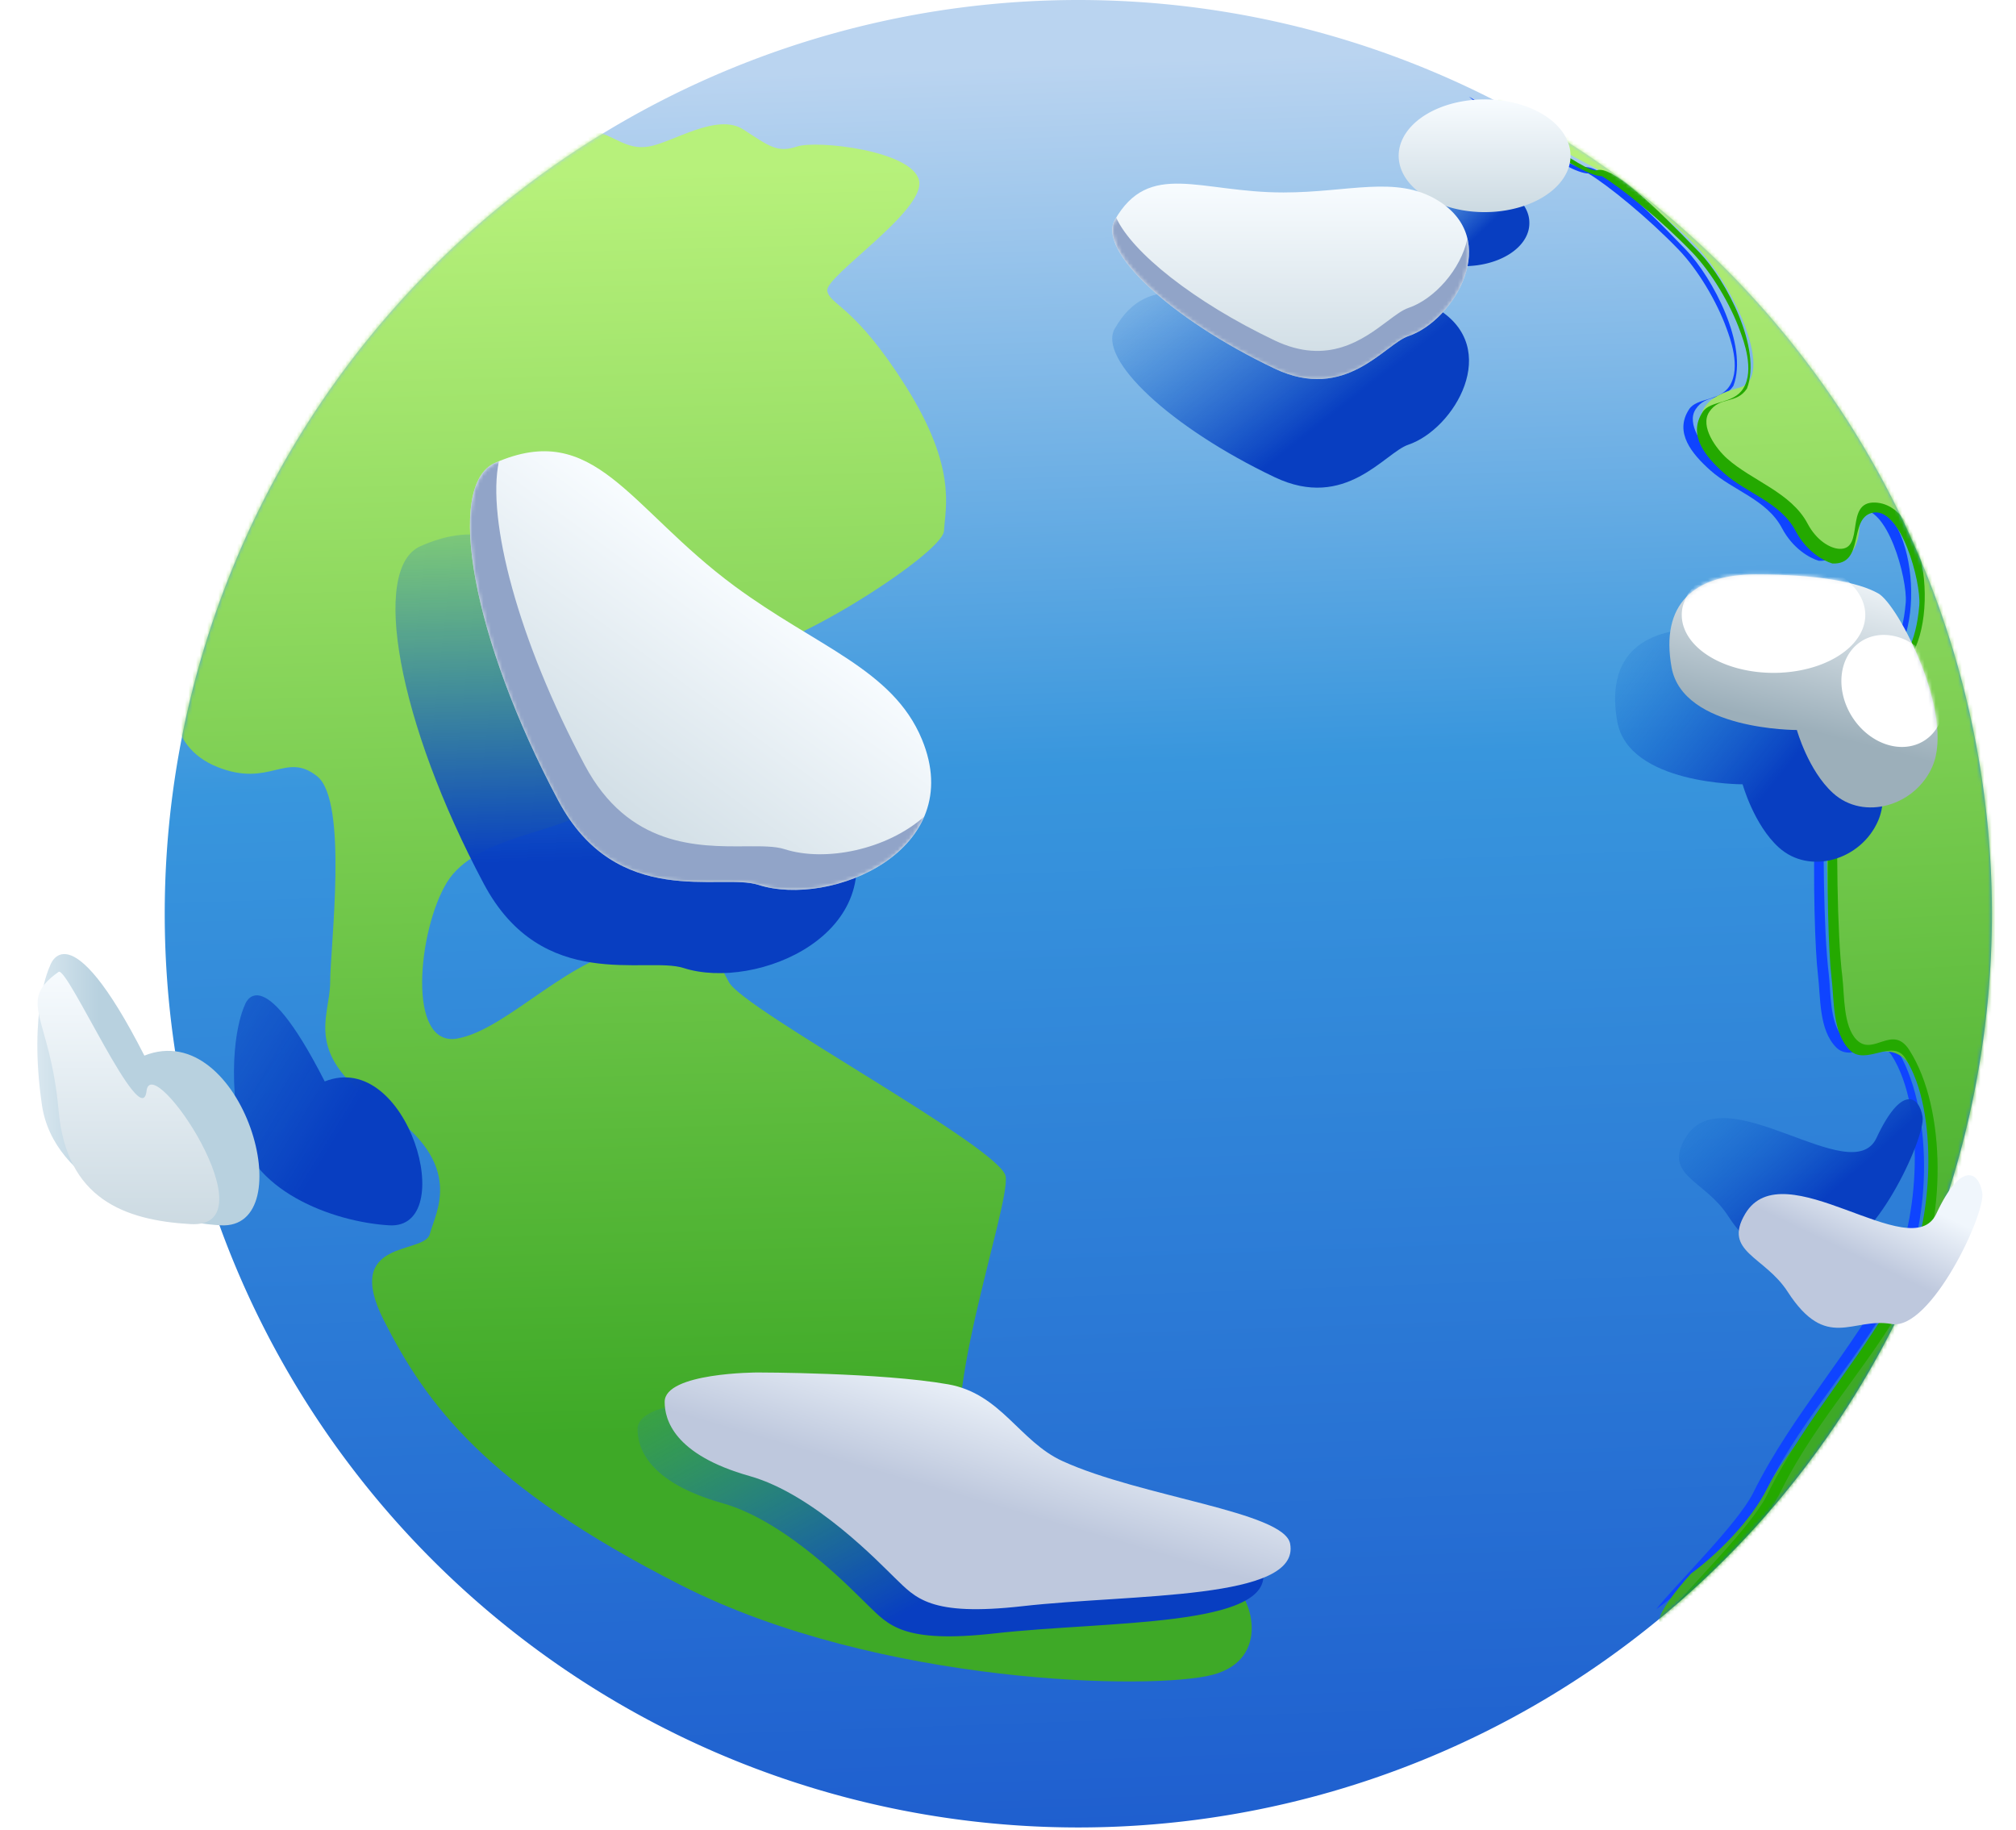 <svg width="540" height="490" viewBox="0 0 540 490" fill="none" xmlns="http://www.w3.org/2000/svg" style="">
<path fill="url(#paint0_linear_3383_11903)" d="M44.123,244.711A244.711,244.711 0,1,1 533.545,244.711A244.711,244.711 0,1,1 44.123,244.711" class="xUinCIhs_0"></path>
<mask id="mask0_3383_11903" style="mask-type:alpha" maskUnits="userSpaceOnUse" x="44" y="0" width="490" height="490">
<path fill="url(#paint1_linear_3383_11903)" d="M44.125,244.711A244.711,244.711 0,1,1 533.547,244.711A244.711,244.711 0,1,1 44.125,244.711" class="xUinCIhs_1"></path>
</mask>
<g mask="url(#mask0_3383_11903)">
<g filter="url(#filter0_f_3383_11903)">
<path fill-rule="evenodd" clip-rule="evenodd" d="M424.065 44.878C428.003 43.512 438.964 53.752 451.6 66.905C458.743 74.341 468.39 92.586 464.302 103.337C461.449 107.644 457.029 105.294 454.189 109.608C451.626 113.503 456.114 119.52 458.952 122.06C465.627 128.032 476.12 131.139 480.546 139.515C482.957 144.078 486.636 146.156 489.072 146.258C495.998 146.548 490.317 133.522 498.641 133.864C513.831 134.488 516.527 172.764 503.991 179.15C492.902 184.798 488.733 171.923 488.733 208.65C488.195 224.098 488.425 249.284 489.855 260.941C490.433 265.66 490.029 274.067 493.667 277.749C498.17 282.306 503.258 273.41 507.796 280.501C518.075 296.566 517.256 327.174 509.141 343.113C498.915 363.199 483.421 378.398 473.484 398.439C467.391 410.727 454.496 423.144 443.642 430.966C448.815 424.352 465.459 408.159 469.615 399.778C480.212 378.405 496.483 361.471 506.7 341.402C513.939 327.184 515.912 297.048 506.7 282.651C503.288 277.319 496.108 284.827 491.833 280.501C487.128 275.74 487.705 267.183 486.939 260.941C485.424 248.582 484.424 186.557 492.778 181.578C496.311 180.496 500.532 180.495 503.649 178.257C506.027 176.55 509.618 171.865 510.463 161.365C510.964 155.149 505.52 134.685 497.796 136.627C491.417 138.23 495.946 150.556 487.181 150.188C484.647 149.435 480.189 146.889 477.289 141.398C473.272 133.797 464.183 131.388 458.108 125.953C453.25 121.607 448.342 115.832 452.438 109.608C454.53 106.428 460.624 107.568 463.295 103.337C466.445 98.347 463.285 90.233 462.5 88.047C459.834 80.625 454.705 72.141 449.674 66.905C441.448 58.342 430.694 49.603 425.448 46.458C419.762 46.458 401.929 32.974 393.484 25.898C400.565 29.781 421.132 45.896 424.065 44.878Z" fill="#0F44FF" class="xUinCIhs_2"></path>
</g>
<path d="M401.221 28.463C403.92 32.435 420.338 41.468 428.209 45.488C433.439 48.647 446.003 57.176 454.417 66.023C464.936 77.081 475.484 101.294 465.922 103.807C456.36 106.321 453.9 110.321 456.291 118.364C458.681 126.407 476.522 132.959 480.972 141.465C486.231 151.518 498.128 154.646 498.128 139.566C498.128 128.915 515.895 142.033 514.18 163.54C512.466 185.046 504.14 182.641 496.012 185.154C487.885 187.667 488.363 236.928 491.231 260.554C494.1 284.179 496.49 280.66 506.052 281.666C515.614 282.671 517.049 302.504 517.049 323.889C517.049 348.405 481.191 382.701 473.542 398.284C468.981 407.575 459.199 416.882 452.983 421.406C444.218 430.957 437.38 442.732 457.764 427.941C491.709 403.31 531.392 322.381 537.129 254.522C542.866 186.662 515.753 137.822 494.1 102.214C475.454 71.552 443.031 46.493 428.209 37.873C413.388 29.254 397.848 23.497 401.221 28.463Z" fill="url(#paint2_linear_3383_11903)" class="xUinCIhs_3"></path>
<g filter="url(#filter1_f_3383_11903)">
<path fill-rule="evenodd" clip-rule="evenodd" d="M427.7 45.605C431.638 44.239 442.599 54.479 455.235 67.632C462.378 75.068 472.025 93.313 467.937 104.064C465.084 108.371 460.663 106.021 457.824 110.335C455.261 114.23 459.748 120.247 462.587 122.787C469.262 128.759 479.755 131.866 484.181 140.242C486.592 144.805 490.271 146.883 492.707 146.985C499.633 147.275 493.952 134.249 502.276 134.591C517.466 135.215 520.162 173.491 507.626 179.877C496.537 185.525 492.368 172.65 492.368 209.377C491.83 224.825 492.06 250.011 493.489 261.668C494.068 266.387 493.664 274.794 497.302 278.476C501.805 283.033 506.893 274.137 511.43 281.228C521.71 297.294 520.891 327.901 512.776 343.84C502.55 363.926 487.055 379.125 477.118 399.167C471.026 411.454 458.13 423.871 447.277 431.693C452.449 425.079 469.094 408.886 473.249 400.505C483.847 379.132 500.118 362.198 510.335 342.129C517.574 327.911 519.547 297.775 510.335 283.379C506.923 278.046 499.742 285.554 495.468 281.228C490.763 276.467 491.34 267.91 490.574 261.668C489.058 249.309 488.059 187.284 496.413 182.305C499.946 181.223 504.167 181.222 507.283 178.984C509.662 177.277 513.252 172.592 514.098 162.092C514.598 155.876 509.155 135.412 501.431 137.354C495.052 138.957 499.58 151.283 490.815 150.916C488.282 150.162 483.824 147.616 480.923 142.125C476.907 134.524 467.817 132.115 461.743 126.68C456.885 122.334 451.977 116.559 456.073 110.335C458.165 107.156 464.259 108.295 466.93 104.064C470.08 99.074 466.92 90.96 466.135 88.774C463.468 81.352 458.34 72.868 453.309 67.632C445.083 59.069 434.328 50.33 429.083 47.184C423.397 47.184 405.563 33.702 397.119 26.625C404.2 30.508 424.767 46.623 427.7 45.605Z" fill="#24A900" class="xUinCIhs_4"></path>
</g>
<g filter="url(#filter2_f_3383_11903)">
<path d="M327.057 447.803C311.124 451.998 236.77 450.599 183.66 424.031C130.551 397.462 114.618 375.438 103.288 353.414C91.957 331.39 114.264 335.935 115.68 330.341C117.096 324.748 125.594 311.813 103.288 297.131C80.981 282.448 88.771 272.66 88.771 263.221C88.771 253.782 93.728 214.978 85.23 208.336C76.733 201.694 72.484 211.482 58.321 205.889" stroke="#0A4EC5" stroke-width="3.635" class="xUinCIhs_5"></path>
</g>
<g filter="url(#filter3_f_3383_11903)">
<path d="M156.92 38.347C163.946 39.793 166.757 44.129 173.081 43.045C179.404 41.961 191.349 33.65 198.375 38.347C205.402 43.045 207.509 44.851 212.779 43.045C218.049 41.238 243.695 44.128 245.451 52.439C247.208 60.749 220.157 78.815 220.859 82.789C221.562 86.764 228.237 86.764 241.938 109.165C255.64 131.567 252.478 138.044 252.126 144.548C251.775 151.051 206.456 180.318 198.375 177.066C190.295 173.814 179.053 173.092 177.296 177.066C175.54 181.041 163.595 214.643 156.92 221.147C150.245 227.65 126.707 228.373 118.978 241.38C111.249 254.388 108.088 291.268 121.789 288.739C135.49 286.21 152.353 265.254 170.621 263.447C188.89 261.641 190.646 265.615 194.511 273.203C198.375 280.79 267.233 318.728 268.638 326.677C270.043 334.626 248.964 394.605 258.801 407.612" stroke="#0A4EC5" stroke-width="3.635" class="xUinCIhs_6"></path>
</g>
<path d="M76.421 96.406C71.644 101.184 70.778 107.824 70.943 110.547C69.49 114.031 65.952 121.771 63.423 124.863C60.261 128.727 59.558 134.7 58.153 144.888C56.748 155.076 50.849 166.767 48.038 175.901C45.228 185.035 44.174 199.79 58.226 205.411C72.279 211.032 76.495 201.196 84.926 207.871C93.358 214.546 88.439 253.542 88.439 263.027C88.439 272.512 80.71 282.349 102.843 297.104C124.976 311.86 116.544 324.858 115.139 330.479C113.734 336.1 91.601 331.533 102.843 353.666C114.085 375.799 129.894 397.932 182.592 424.632C235.289 451.331 309.065 452.737 324.874 448.521C340.683 444.305 335.062 427.091 330.143 424.632C325.225 422.172 317.847 427.091 311.172 427.091C304.498 427.091 269.366 406.363 259.529 393.716C249.692 381.069 270.771 322.75 269.366 315.021C267.961 307.293 199.103 270.405 195.239 263.027C191.374 255.649 189.618 251.785 171.349 253.542C153.081 255.298 136.218 275.674 122.517 278.133C108.816 280.593 111.977 248.974 119.706 236.327C127.435 223.68 150.973 222.977 157.648 216.654C164.323 210.33 176.268 177.658 178.024 173.793C179.781 169.929 191.023 170.631 199.103 173.793C207.184 176.955 252.503 148.499 252.854 142.175C253.206 135.851 256.367 125.312 242.666 103.53C228.965 81.749 222.29 81.749 221.587 77.884C220.885 74.02 247.936 56.454 246.179 48.374C244.423 40.294 218.777 37.483 213.507 39.24C208.237 40.996 206.13 39.24 199.103 34.673C192.077 30.106 180.132 38.186 173.809 39.24C167.485 40.294 164.674 36.078 157.648 34.673C150.622 33.267 134.037 41.953 125.605 45.466C117.174 48.979 107.337 64.437 100.311 68.653C93.284 72.868 82.394 90.434 76.421 96.406Z" fill="url(#paint3_linear_3383_11903)" class="xUinCIhs_7"></path>
<g filter="url(#filter4_f_3383_11903)">
<path d="M156.92 34.698C163.946 36.129 166.757 40.423 173.081 39.349C179.404 38.276 191.349 30.047 198.375 34.698C205.402 39.349 207.509 41.138 212.779 39.349C218.049 37.56 243.695 40.422 245.451 48.651C247.208 56.88 220.157 74.769 220.859 78.704C221.562 82.64 228.237 82.64 241.938 104.822C255.64 127.003 252.478 133.417 252.126 139.857C251.775 146.297 206.456 175.277 198.375 172.057C190.295 168.837 179.053 168.121 177.296 172.057C175.54 175.992 163.595 209.265 156.92 215.705C150.245 222.145 126.707 222.86 118.978 235.74C111.249 248.62 108.088 285.139 121.789 282.634C135.49 280.13 152.353 259.379 170.621 257.59C188.89 255.802 190.646 259.737 194.511 267.25C198.375 274.763 267.233 312.33 268.638 320.201C270.043 328.072 248.964 387.462 258.801 400.342" stroke="url(#paint4_linear_3383_11903)" stroke-opacity="0.4" stroke-width="3.635" class="xUinCIhs_8"></path>
</g>
</g>
<g style="mix-blend-mode:hard-light" filter="url(#filter5_f_3383_11903)">
<path fill="url(#paint5_linear_3383_11903)" d="M374.644,59.719A17.503,11.475 0,1,1 409.649,59.719A17.503,11.475 0,1,1 374.644,59.719" class="xUinCIhs_9"></path>
</g>
<g filter="url(#filter6_f_3383_11903)">
<path fill="url(#paint6_linear_3383_11903)" d="M374.644,41.719A23.019,15.092 0,1,1 420.682,41.719A23.019,15.092 0,1,1 374.644,41.719" class="xUinCIhs_10"></path>
</g>
<g filter="url(#filter7_f_3383_11903)">
<path d="M341.429 127.801C313.326 114.418 293.948 96.108 298.606 87.989C307.837 71.895 321.371 80.628 343.77 80.628C361.167 80.628 373.851 75.994 384.921 82.636C402.474 93.168 389.553 114.938 377.226 119.102C370.893 121.241 360.463 136.865 341.429 127.801Z" fill="url(#paint7_linear_3383_11903)" class="xUinCIhs_11"></path>
</g>
<g filter="url(#filter8_f_3383_11903)">
<path d="M341.429 98.719C313.326 85.336 293.948 67.026 298.606 58.907C307.837 42.813 321.371 51.546 343.77 51.546C361.167 51.546 373.851 46.912 384.921 53.554C402.474 64.086 389.553 85.856 377.226 90.02C370.893 92.159 360.463 107.783 341.429 98.719Z" fill="url(#paint8_linear_3383_11903)" class="xUinCIhs_12"></path>
</g>
<mask id="mask1_3383_11903" style="mask-type:alpha" maskUnits="userSpaceOnUse" x="297" y="49" width="97" height="53">
<path d="M341.431 98.718C313.328 85.336 293.95 67.025 298.607 58.906C307.839 42.812 321.373 51.546 343.772 51.546C361.169 51.546 373.853 46.911 384.923 53.553C402.476 64.086 389.555 85.856 377.228 90.02C370.895 92.159 360.465 107.783 341.431 98.718Z" fill="#CCDAE2" class="xUinCIhs_13"></path>
</mask>
<g mask="url(#mask1_3383_11903)">
<g filter="url(#filter9_f_3383_11903)">
<path fill-rule="evenodd" clip-rule="evenodd" d="M298.972 58.289C303.195 67.54 319.706 80.831 341.433 91.177C355.697 97.971 365.129 90.898 371.626 86.027C373.799 84.398 375.643 83.015 377.23 82.479C384.164 80.136 391.286 72.224 393.066 63.874C395.603 74.479 386.257 86.97 377.23 90.019C375.643 90.555 373.799 91.938 371.626 93.567C365.129 98.438 355.697 105.511 341.433 98.718C313.33 85.335 293.952 67.025 298.609 58.906C298.73 58.696 298.851 58.49 298.972 58.289Z" fill="#91A4C8" class="xUinCIhs_14"></path>
</g>
</g>
<g style="mix-blend-mode:hard-light" filter="url(#filter10_f_3383_11903)">
<path d="M129.623 236.761C106.558 193.509 99.155 152.181 112.652 146.258C139.407 134.516 148.373 158.244 176.741 179.21C198.774 195.493 219.176 201.495 226.978 220.268C239.351 250.037 202.611 265.514 183.101 259.249C173.079 256.031 145.246 266.056 129.623 236.761Z" fill="url(#paint9_linear_3383_11903)" class="xUinCIhs_15"></path>
</g>
<g filter="url(#filter11_f_3383_11903)">
<path d="M149.574 214.471C126.509 171.219 119.106 129.891 132.603 123.968C159.358 112.226 168.325 135.954 196.692 156.92C218.725 173.203 239.127 179.205 246.93 197.978C259.303 227.747 222.562 243.224 203.052 236.959C193.03 233.741 165.197 243.766 149.574 214.471Z" fill="url(#paint10_linear_3383_11903)" class="xUinCIhs_16"></path>
</g>
<mask id="mask2_3383_11903" style="mask-type:alpha" maskUnits="userSpaceOnUse" x="125" y="120" width="125" height="119">
<path d="M149.575 214.47C126.51 171.218 119.107 129.891 132.604 123.967C159.359 112.226 168.326 135.954 196.693 156.919C218.726 173.202 239.128 179.204 246.931 197.978C259.304 227.746 222.563 243.224 203.053 236.959C193.031 233.74 165.198 243.766 149.575 214.47Z" fill="#CCDAE2" class="xUinCIhs_17"></path>
</mask>
<g mask="url(#mask2_3383_11903)">
<g filter="url(#filter12_f_3383_11903)">
<path fill-rule="evenodd" clip-rule="evenodd" d="M133.64 123.526C130.328 139.193 138.799 171.482 156.632 204.922C168.339 226.876 186.904 226.748 199.692 226.659C203.968 226.629 207.598 226.604 210.109 227.411C221.083 230.934 237.509 227.579 247.579 218.672C240.864 234.475 217.339 241.546 203.052 236.959C200.54 236.152 196.91 236.177 192.634 236.207C179.847 236.296 161.282 236.425 149.574 214.47C126.509 171.218 119.106 129.891 132.603 123.967C132.952 123.814 133.298 123.667 133.64 123.526Z" fill="#91A4C8" class="xUinCIhs_18"></path>
</g>
</g>
<g style="mix-blend-mode:hard-light" filter="url(#filter13_f_3383_11903)">
<path d="M433.197 193.25C436.216 210.158 466.768 210.048 466.768 210.048C466.768 210.048 469.793 220.898 476.435 226.936C484.738 234.484 498.57 230.327 503.099 219.741C509.037 205.862 493.987 176.511 488.568 173.468C483.148 170.425 472.34 168.381 455.734 168.381C439.128 168.381 430.178 176.343 433.197 193.25Z" fill="url(#paint11_linear_3383_11903)" class="xUinCIhs_19"></path>
</g>
<g filter="url(#filter14_f_3383_11903)">
<path d="M447.738 178.709C450.757 195.617 481.309 195.507 481.309 195.507C481.309 195.507 484.334 206.357 490.976 212.395C499.279 219.943 513.111 215.786 517.64 205.2C523.578 191.321 508.528 161.97 503.109 158.927C497.689 155.884 486.881 153.84 470.275 153.84C453.669 153.84 444.719 161.802 447.738 178.709Z" fill="url(#paint12_linear_3383_11903)" class="xUinCIhs_20"></path>
</g>
<mask id="mask3_3383_11903" style="mask-type:alpha" maskUnits="userSpaceOnUse" x="447" y="153" width="73" height="64">
<path d="M447.738 178.708C450.757 195.616 481.309 195.506 481.309 195.506C481.309 195.506 484.334 206.356 490.976 212.394C499.279 219.942 513.111 215.785 517.64 205.199C523.578 191.32 508.528 161.969 503.109 158.926C497.689 155.883 486.881 153.839 470.275 153.839C453.669 153.839 444.719 161.801 447.738 178.708Z" fill="url(#paint13_linear_3383_11903)" class="xUinCIhs_21"></path>
</mask>
<g mask="url(#mask3_3383_11903)">
<g filter="url(#filter15_f_3383_11903)">
<path fill="white" d="M450.473,164.698A24.578,15.507 0,1,1 499.629,164.698A24.578,15.507 0,1,1 450.473,164.698" class="xUinCIhs_22"></path>
</g>
<g filter="url(#filter16_f_3383_11903)">
<path transform="rotate(57.82 507.014 185.042)" fill="white" d="M491.264,185.042A15.75,12.925 0,1,1 522.764,185.042A15.75,12.925 0,1,1 491.264,185.042" class="xUinCIhs_23"></path>
</g>
</g>
<g style="mix-blend-mode:hard-light" filter="url(#filter17_f_3383_11903)">
<path d="M246.711 378.017C228.753 374.842 195.673 374.842 195.673 374.842C195.673 374.842 170.765 374.842 170.765 382.708C170.765 387.372 173.124 396.827 193.549 402.588C210.972 407.502 228.572 426.149 232.416 429.839C238 435.2 241.683 440.243 266.591 437.434C296.3 434.083 341.198 435.87 338.294 420.681C336.658 412.124 298.31 408.172 277.313 398.567C265.749 393.277 260.887 380.523 246.711 378.017Z" fill="url(#paint14_linear_3383_11903)" class="xUinCIhs_24"></path>
</g>
<g filter="url(#filter18_f_3383_11903)">
<path d="M253.982 370.746C236.024 367.571 202.944 367.571 202.944 367.571C202.944 367.571 178.035 367.571 178.035 375.437C178.035 380.101 180.395 389.557 200.819 395.317C218.242 400.232 235.842 418.879 239.686 422.569C245.27 427.93 248.953 432.973 273.862 430.163C303.57 426.813 348.468 428.6 345.565 413.411C343.929 404.854 305.581 400.902 284.584 391.297C273.019 386.006 268.157 373.253 253.982 370.746Z" fill="url(#paint15_linear_3383_11903)" class="xUinCIhs_25"></path>
</g>
<g style="mix-blend-mode:hard-light" filter="url(#filter19_f_3383_11903)">
<path d="M502.646 304.732C496.011 318.949 461.653 287.536 451.463 304.732C445.424 314.922 456.657 316.035 462.836 325.584C473.262 341.698 480.227 332.335 490.653 334.231C501.08 336.126 515.916 304.732 514.968 299.045C514.02 293.358 509.281 290.514 502.646 304.732Z" fill="url(#paint16_linear_3383_11903)" class="xUinCIhs_26"></path>
</g>
<g filter="url(#filter20_f_3383_11903)">
<path d="M518.641 325.089C512.006 339.307 477.648 307.893 467.458 325.089C461.419 335.279 472.652 336.392 478.831 345.942C489.257 362.055 496.222 352.692 506.649 354.588C517.075 356.484 531.911 325.089 530.963 319.402C530.015 313.715 525.276 310.872 518.641 325.089Z" fill="url(#paint17_linear_3383_11903)" class="xUinCIhs_27"></path>
</g>
<g style="mix-blend-mode:hard-light" filter="url(#filter21_f_3383_11903)">
<path d="M65.515 269.321C65.515 269.321 60.585 279.296 63.702 300.769C66.324 318.83 89.183 327.275 104.257 328.162C123.101 329.271 109.307 280.774 86.979 289.623C69.603 255.527 65.515 269.321 65.515 269.321Z" fill="url(#paint18_linear_3383_11903)" class="xUinCIhs_28"></path>
</g>
<g filter="url(#filter22_f_3383_11903)">
<path d="M13.357 258.766C13.357 258.766 7.542 270.53 11.219 295.854C14.31 317.153 41.268 327.113 59.046 328.159C81.269 329.466 65.001 272.273 38.669 282.708C18.178 242.499 13.357 258.766 13.357 258.766Z" fill="url(#paint19_linear_3383_11903)" class="xUinCIhs_29"></path>
</g>
<g filter="url(#filter23_f_3383_11903)">
<path d="M15.695 260.284C4.259 268.403 13.433 271.912 15.694 297.402C17.792 321.038 33.229 326.79 51.008 327.836C73.23 329.143 40.55 280.776 39.242 292.219C37.935 303.662 18.035 258.622 15.695 260.284Z" fill="url(#paint20_linear_3383_11903)" class="xUinCIhs_30"></path>
</g>
<defs>
<filter id="filter0_f_3383_11903" x="386.214" y="18.628" width="136.425" height="419.608" filterUnits="userSpaceOnUse" color-interpolation-filters="sRGB">
<feFlood flood-opacity="0" result="BackgroundImageFix"></feFlood>
<feBlend mode="normal" in="SourceGraphic" in2="BackgroundImageFix" result="shape"></feBlend>
<feGaussianBlur stdDeviation="3.635" result="effect1_foregroundBlur_3383_11903"></feGaussianBlur>
</filter>
<filter id="filter1_f_3383_11903" x="394.211" y="23.717" width="127.7" height="410.884" filterUnits="userSpaceOnUse" color-interpolation-filters="sRGB">
<feFlood flood-opacity="0" result="BackgroundImageFix"></feFlood>
<feBlend mode="normal" in="SourceGraphic" in2="BackgroundImageFix" result="shape"></feBlend>
<feGaussianBlur stdDeviation="1.454" result="effect1_foregroundBlur_3383_11903"></feGaussianBlur>
</filter>
<filter id="filter2_f_3383_11903" x="43.839" y="190.291" width="297.494" height="274.937" filterUnits="userSpaceOnUse" color-interpolation-filters="sRGB">
<feFlood flood-opacity="0" result="BackgroundImageFix"></feFlood>
<feBlend mode="normal" in="SourceGraphic" in2="BackgroundImageFix" result="shape"></feBlend>
<feGaussianBlur stdDeviation="6.907" result="effect1_foregroundBlur_3383_11903"></feGaussianBlur>
</filter>
<filter id="filter3_f_3383_11903" x="96.715" y="21.289" width="187.622" height="401.233" filterUnits="userSpaceOnUse" color-interpolation-filters="sRGB">
<feFlood flood-opacity="0" result="BackgroundImageFix"></feFlood>
<feBlend mode="normal" in="SourceGraphic" in2="BackgroundImageFix" result="shape"></feBlend>
<feGaussianBlur stdDeviation="6.907" result="effect1_foregroundBlur_3383_11903"></feGaussianBlur>
</filter>
<filter id="filter4_f_3383_11903" x="104.713" y="25.651" width="171.627" height="381.61" filterUnits="userSpaceOnUse" color-interpolation-filters="sRGB">
<feFlood flood-opacity="0" result="BackgroundImageFix"></feFlood>
<feBlend mode="normal" in="SourceGraphic" in2="BackgroundImageFix" result="shape"></feBlend>
<feGaussianBlur stdDeviation="2.908" result="effect1_foregroundBlur_3383_11903"></feGaussianBlur>
</filter>
<filter id="filter5_f_3383_11903" x="349.924" y="23.524" width="84.444" height="72.39" filterUnits="userSpaceOnUse" color-interpolation-filters="sRGB">
<feFlood flood-opacity="0" result="BackgroundImageFix"></feFlood>
<feBlend mode="normal" in="SourceGraphic" in2="BackgroundImageFix" result="shape"></feBlend>
<feGaussianBlur stdDeviation="12.36" result="effect1_foregroundBlur_3383_11903"></feGaussianBlur>
</filter>
<filter id="filter6_f_3383_11903" x="371.008" y="22.992" width="53.31" height="37.455" filterUnits="userSpaceOnUse" color-interpolation-filters="sRGB">
<feFlood flood-opacity="0" result="BackgroundImageFix"></feFlood>
<feBlend mode="normal" in="SourceGraphic" in2="BackgroundImageFix" result="shape"></feBlend>
<feGaussianBlur stdDeviation="1.818" result="effect1_foregroundBlur_3383_11903"></feGaussianBlur>
</filter>
<filter id="filter7_f_3383_11903" x="273.194" y="53.543" width="145.01" height="101.782" filterUnits="userSpaceOnUse" color-interpolation-filters="sRGB">
<feFlood flood-opacity="0" result="BackgroundImageFix"></feFlood>
<feBlend mode="normal" in="SourceGraphic" in2="BackgroundImageFix" result="shape"></feBlend>
<feGaussianBlur stdDeviation="12.36" result="effect1_foregroundBlur_3383_11903"></feGaussianBlur>
</filter>
<filter id="filter8_f_3383_11903" x="295.914" y="47.181" width="99.57" height="56.342" filterUnits="userSpaceOnUse" color-interpolation-filters="sRGB">
<feFlood flood-opacity="0" result="BackgroundImageFix"></feFlood>
<feBlend mode="normal" in="SourceGraphic" in2="BackgroundImageFix" result="shape"></feBlend>
<feGaussianBlur stdDeviation="1" result="effect1_foregroundBlur_3383_11903"></feGaussianBlur>
</filter>
<filter id="filter9_f_3383_11903" x="284.104" y="44.475" width="123.198" height="70.861" filterUnits="userSpaceOnUse" color-interpolation-filters="sRGB">
<feFlood flood-opacity="0" result="BackgroundImageFix"></feFlood>
<feBlend mode="normal" in="SourceGraphic" in2="BackgroundImageFix" result="shape"></feBlend>
<feGaussianBlur stdDeviation="6.907" result="effect1_foregroundBlur_3383_11903"></feGaussianBlur>
</filter>
<filter id="filter10_f_3383_11903" x="81.207" y="118.421" width="172.982" height="166.925" filterUnits="userSpaceOnUse" color-interpolation-filters="sRGB">
<feFlood flood-opacity="0" result="BackgroundImageFix"></feFlood>
<feBlend mode="normal" in="SourceGraphic" in2="BackgroundImageFix" result="shape"></feBlend>
<feGaussianBlur stdDeviation="12.36" result="effect1_foregroundBlur_3383_11903"></feGaussianBlur>
</filter>
<filter id="filter11_f_3383_11903" x="122.243" y="117.215" width="130.813" height="124.756" filterUnits="userSpaceOnUse" color-interpolation-filters="sRGB">
<feFlood flood-opacity="0" result="BackgroundImageFix"></feFlood>
<feBlend mode="normal" in="SourceGraphic" in2="BackgroundImageFix" result="shape"></feBlend>
<feGaussianBlur stdDeviation="1.818" result="effect1_foregroundBlur_3383_11903"></feGaussianBlur>
</filter>
<filter id="filter12_f_3383_11903" x="112.064" y="109.712" width="149.329" height="142.437" filterUnits="userSpaceOnUse" color-interpolation-filters="sRGB">
<feFlood flood-opacity="0" result="BackgroundImageFix"></feFlood>
<feBlend mode="normal" in="SourceGraphic" in2="BackgroundImageFix" result="shape"></feBlend>
<feGaussianBlur stdDeviation="6.907" result="effect1_foregroundBlur_3383_11903"></feGaussianBlur>
</filter>
<filter id="filter13_f_3383_11903" x="407.897" y="143.662" width="121.285" height="111.844" filterUnits="userSpaceOnUse" color-interpolation-filters="sRGB">
<feFlood flood-opacity="0" result="BackgroundImageFix"></feFlood>
<feBlend mode="normal" in="SourceGraphic" in2="BackgroundImageFix" result="shape"></feBlend>
<feGaussianBlur stdDeviation="12.36" result="effect1_foregroundBlur_3383_11903"></feGaussianBlur>
</filter>
<filter id="filter14_f_3383_11903" x="442.069" y="148.751" width="82.024" height="72.584" filterUnits="userSpaceOnUse" color-interpolation-filters="sRGB">
<feFlood flood-opacity="0" result="BackgroundImageFix"></feFlood>
<feBlend mode="normal" in="SourceGraphic" in2="BackgroundImageFix" result="shape"></feBlend>
<feGaussianBlur stdDeviation="2.545" result="effect1_foregroundBlur_3383_11903"></feGaussianBlur>
</filter>
<filter id="filter15_f_3383_11903" x="435.932" y="134.65" width="78.238" height="60.095" filterUnits="userSpaceOnUse" color-interpolation-filters="sRGB">
<feFlood flood-opacity="0" result="BackgroundImageFix"></feFlood>
<feBlend mode="normal" in="SourceGraphic" in2="BackgroundImageFix" result="shape"></feBlend>
<feGaussianBlur stdDeviation="7.271" result="effect1_foregroundBlur_3383_11903"></feGaussianBlur>
</filter>
<filter id="filter16_f_3383_11903" x="478.688" y="155.495" width="56.654" height="59.095" filterUnits="userSpaceOnUse" color-interpolation-filters="sRGB">
<feFlood flood-opacity="0" result="BackgroundImageFix"></feFlood>
<feBlend mode="normal" in="SourceGraphic" in2="BackgroundImageFix" result="shape"></feBlend>
<feGaussianBlur stdDeviation="7.271" result="effect1_foregroundBlur_3383_11903"></feGaussianBlur>
</filter>
<filter id="filter17_f_3383_11903" x="146.045" y="350.122" width="217.103" height="112.835" filterUnits="userSpaceOnUse" color-interpolation-filters="sRGB">
<feFlood flood-opacity="0" result="BackgroundImageFix"></feFlood>
<feBlend mode="normal" in="SourceGraphic" in2="BackgroundImageFix" result="shape"></feBlend>
<feGaussianBlur stdDeviation="12.36" result="effect1_foregroundBlur_3383_11903"></feGaussianBlur>
</filter>
<filter id="filter18_f_3383_11903" x="174.4" y="363.936" width="174.934" height="70.666" filterUnits="userSpaceOnUse" color-interpolation-filters="sRGB">
<feFlood flood-opacity="0" result="BackgroundImageFix"></feFlood>
<feBlend mode="normal" in="SourceGraphic" in2="BackgroundImageFix" result="shape"></feBlend>
<feGaussianBlur stdDeviation="1.818" result="effect1_foregroundBlur_3383_11903"></feGaussianBlur>
</filter>
<filter id="filter19_f_3383_11903" x="425.014" y="269.666" width="114.718" height="90.296" filterUnits="userSpaceOnUse" color-interpolation-filters="sRGB">
<feFlood flood-opacity="0" result="BackgroundImageFix"></feFlood>
<feBlend mode="normal" in="SourceGraphic" in2="BackgroundImageFix" result="shape"></feBlend>
<feGaussianBlur stdDeviation="12.36" result="effect1_foregroundBlur_3383_11903"></feGaussianBlur>
</filter>
<filter id="filter20_f_3383_11903" x="462.093" y="311.107" width="72.549" height="48.127" filterUnits="userSpaceOnUse" color-interpolation-filters="sRGB">
<feFlood flood-opacity="0" result="BackgroundImageFix"></feFlood>
<feBlend mode="normal" in="SourceGraphic" in2="BackgroundImageFix" result="shape"></feBlend>
<feGaussianBlur stdDeviation="1.818" result="effect1_foregroundBlur_3383_11903"></feGaussianBlur>
</filter>
<filter id="filter21_f_3383_11903" x="48.128" y="252.021" width="79.529" height="90.701" filterUnits="userSpaceOnUse" color-interpolation-filters="sRGB">
<feFlood flood-opacity="0" result="BackgroundImageFix"></feFlood>
<feBlend mode="normal" in="SourceGraphic" in2="BackgroundImageFix" result="shape"></feBlend>
<feGaussianBlur stdDeviation="7.271" result="effect1_foregroundBlur_3383_11903"></feGaussianBlur>
</filter>
<filter id="filter22_f_3383_11903" x="6.365" y="251.877" width="66.764" height="79.939" filterUnits="userSpaceOnUse" color-interpolation-filters="sRGB">
<feFlood flood-opacity="0" result="BackgroundImageFix"></feFlood>
<feBlend mode="normal" in="SourceGraphic" in2="BackgroundImageFix" result="shape"></feBlend>
<feGaussianBlur stdDeviation="1.818" result="effect1_foregroundBlur_3383_11903"></feGaussianBlur>
</filter>
<filter id="filter23_f_3383_11903" x="0.62" y="250.788" width="67.561" height="86.526" filterUnits="userSpaceOnUse" color-interpolation-filters="sRGB">
<feFlood flood-opacity="0" result="BackgroundImageFix"></feFlood>
<feBlend mode="normal" in="SourceGraphic" in2="BackgroundImageFix" result="shape"></feBlend>
<feGaussianBlur stdDeviation="4.726" result="effect1_foregroundBlur_3383_11903"></feGaussianBlur>
</filter>
<linearGradient id="paint0_linear_3383_11903" x1="272.203" y1="17.423" x2="288.834" y2="489.421" gradientUnits="userSpaceOnUse">
<stop stop-color="#BAD4F0"></stop>
<stop offset="0.398" stop-color="#3896DD"></stop>
<stop offset="1" stop-color="#1F5FCF"></stop>
</linearGradient>
<linearGradient id="paint1_linear_3383_11903" x1="272.205" y1="17.423" x2="288.836" y2="489.421" gradientUnits="userSpaceOnUse">
<stop stop-color="#BAD4F0"></stop>
<stop offset="0.398" stop-color="#3896DD"></stop>
<stop offset="1" stop-color="#1F5FCF"></stop>
</linearGradient>
<linearGradient id="paint2_linear_3383_11903" x1="460.46" y1="38.918" x2="478.5" y2="369.48" gradientUnits="userSpaceOnUse">
<stop stop-color="#B7F17B"></stop>
<stop offset="1" stop-color="#3EA927"></stop>
</linearGradient>
<linearGradient id="paint3_linear_3383_11903" x1="172.101" y1="45.84" x2="181.053" y2="384.228" gradientUnits="userSpaceOnUse">
<stop stop-color="#B7F17B"></stop>
<stop offset="1" stop-color="#3EA927"></stop>
</linearGradient>
<linearGradient id="paint4_linear_3383_11903" x1="213.458" y1="90.899" x2="225.36" y2="299.183" gradientUnits="userSpaceOnUse">
<stop stop-color="#C8FF90"></stop>
<stop offset="0.562" stop-color="#55B72C"></stop>
<stop offset="1" stop-color="#90EB57"></stop>
</linearGradient>
<linearGradient id="paint5_linear_3383_11903" x1="392.146" y1="66.502" x2="372.753" y2="45.883" gradientUnits="userSpaceOnUse">
<stop stop-color="#083EC1"></stop>
<stop offset="1" stop-color="#1C7ED5" stop-opacity="0"></stop>
</linearGradient>
<linearGradient id="paint6_linear_3383_11903" x1="397.663" y1="26.627" x2="397.663" y2="56.811" gradientUnits="userSpaceOnUse">
<stop stop-color="#F8FCFF"></stop>
<stop offset="1" stop-color="#CCDAE2"></stop>
</linearGradient>
<linearGradient id="paint7_linear_3383_11903" x1="345.699" y1="119.905" x2="302.646" y2="65.104" gradientUnits="userSpaceOnUse">
<stop stop-color="#083EC1"></stop>
<stop offset="1" stop-color="#1C7ED5" stop-opacity="0"></stop>
</linearGradient>
<linearGradient id="paint8_linear_3383_11903" x1="345.699" y1="49.181" x2="345.699" y2="101.523" gradientUnits="userSpaceOnUse">
<stop stop-color="#F8FCFF"></stop>
<stop offset="1" stop-color="#CCDAE2"></stop>
</linearGradient>
<linearGradient id="paint9_linear_3383_11903" x1="142.423" y1="230.757" x2="139.189" y2="121.057" gradientUnits="userSpaceOnUse">
<stop stop-color="#083EC1"></stop>
<stop offset="1" stop-color="#1C7ED5" stop-opacity="0"></stop>
</linearGradient>
<linearGradient id="paint10_linear_3383_11903" x1="201.35" y1="155.729" x2="152.358" y2="222.019" gradientUnits="userSpaceOnUse">
<stop stop-color="#F8FCFF"></stop>
<stop offset="1" stop-color="#CCDAE2"></stop>
</linearGradient>
<linearGradient id="paint11_linear_3383_11903" x1="468.54" y1="218.028" x2="416.961" y2="176.633" gradientUnits="userSpaceOnUse">
<stop stop-color="#083EC1"></stop>
<stop offset="1" stop-color="#1C7ED5" stop-opacity="0"></stop>
</linearGradient>
<linearGradient id="paint12_linear_3383_11903" x1="498.15" y1="149.621" x2="486.262" y2="196.14" gradientUnits="userSpaceOnUse">
<stop stop-color="#F8FCFF"></stop>
<stop offset="1" stop-color="#9CAFBA"></stop>
</linearGradient>
<linearGradient id="paint13_linear_3383_11903" x1="483.081" y1="153.839" x2="483.081" y2="216.244" gradientUnits="userSpaceOnUse">
<stop stop-color="#F8FCFF"></stop>
<stop offset="1" stop-color="#CCDAE2"></stop>
</linearGradient>
<linearGradient id="paint14_linear_3383_11903" x1="254.596" y1="425.277" x2="209.61" y2="342.338" gradientUnits="userSpaceOnUse">
<stop stop-color="#083EC1"></stop>
<stop offset="1" stop-color="#1C7ED5" stop-opacity="0"></stop>
</linearGradient>
<linearGradient id="paint15_linear_3383_11903" x1="261.867" y1="367.571" x2="252.64" y2="399.269" gradientUnits="userSpaceOnUse">
<stop stop-color="#F0F6FC"></stop>
<stop offset="1" stop-color="#BEC8DD"></stop>
</linearGradient>
<linearGradient id="paint16_linear_3383_11903" x1="482.372" y1="326.89" x2="447.983" y2="288.587" gradientUnits="userSpaceOnUse">
<stop stop-color="#083EC1"></stop>
<stop offset="1" stop-color="#1C7ED5" stop-opacity="0"></stop>
</linearGradient>
<linearGradient id="paint17_linear_3383_11903" x1="498.368" y1="314.743" x2="489.702" y2="332.727" gradientUnits="userSpaceOnUse">
<stop stop-color="#F0F6FC"></stop>
<stop offset="1" stop-color="#BEC8DD"></stop>
</linearGradient>
<linearGradient id="paint18_linear_3383_11903" x1="69.507" y1="338.164" x2="-54.393" y2="262.429" gradientUnits="userSpaceOnUse">
<stop stop-color="#083EC1"></stop>
<stop offset="1" stop-color="#1C7ED5" stop-opacity="0"></stop>
</linearGradient>
<linearGradient id="paint19_linear_3383_11903" x1="-5.538" y1="288.653" x2="26.411" y2="288.653" gradientUnits="userSpaceOnUse">
<stop stop-color="#F8FCFF"></stop>
<stop offset="1" stop-color="#B8D1DF"></stop>
</linearGradient>
<linearGradient id="paint20_linear_3383_11903" x1="33.974" y1="258.486" x2="33.974" y2="327.861" gradientUnits="userSpaceOnUse">
<stop stop-color="#F8FCFF"></stop>
<stop offset="1" stop-color="#CCDAE2"></stop>
</linearGradient>
</defs>
<style data-made-with="vivus-instant">.xUinCIhs_0{stroke-dasharray:1539 1541;stroke-dashoffset:1540;animation:xUinCIhs_draw_0 7200ms linear 0ms infinite,xUinCIhs_fade 7200ms linear 0ms infinite;}.xUinCIhs_1{stroke-dasharray:1538 1540;stroke-dashoffset:1539;animation:xUinCIhs_draw_1 7200ms linear 0ms infinite,xUinCIhs_fade 7200ms linear 0ms infinite;}.xUinCIhs_2{stroke-dasharray:1098 1100;stroke-dashoffset:1099;animation:xUinCIhs_draw_2 7200ms linear 0ms infinite,xUinCIhs_fade 7200ms linear 0ms infinite;}.xUinCIhs_3{stroke-dasharray:1046 1048;stroke-dashoffset:1047;animation:xUinCIhs_draw_3 7200ms linear 0ms infinite,xUinCIhs_fade 7200ms linear 0ms infinite;}.xUinCIhs_4{stroke-dasharray:1098 1100;stroke-dashoffset:1099;animation:xUinCIhs_draw_4 7200ms linear 0ms infinite,xUinCIhs_fade 7200ms linear 0ms infinite;}.xUinCIhs_5{stroke-dasharray:453 455;stroke-dashoffset:454;animation:xUinCIhs_draw_5 7200ms linear 0ms infinite,xUinCIhs_fade 7200ms linear 0ms infinite;}.xUinCIhs_6{stroke-dasharray:699 701;stroke-dashoffset:700;animation:xUinCIhs_draw_6 7200ms linear 0ms infinite,xUinCIhs_fade 7200ms linear 0ms infinite;}.xUinCIhs_7{stroke-dasharray:1479 1481;stroke-dashoffset:1480;animation:xUinCIhs_draw_7 7200ms linear 0ms infinite,xUinCIhs_fade 7200ms linear 0ms infinite;}.xUinCIhs_8{stroke-dasharray:696 698;stroke-dashoffset:697;animation:xUinCIhs_draw_8 7200ms linear 0ms infinite,xUinCIhs_fade 7200ms linear 0ms infinite;}.xUinCIhs_9{stroke-dasharray:93 95;stroke-dashoffset:94;animation:xUinCIhs_draw_9 7200ms linear 0ms infinite,xUinCIhs_fade 7200ms linear 0ms infinite;}.xUinCIhs_10{stroke-dasharray:122 124;stroke-dashoffset:123;animation:xUinCIhs_draw_10 7200ms linear 0ms infinite,xUinCIhs_fade 7200ms linear 0ms infinite;}.xUinCIhs_11{stroke-dasharray:239 241;stroke-dashoffset:240;animation:xUinCIhs_draw_11 7200ms linear 0ms infinite,xUinCIhs_fade 7200ms linear 0ms infinite;}.xUinCIhs_12{stroke-dasharray:239 241;stroke-dashoffset:240;animation:xUinCIhs_draw_12 7200ms linear 0ms infinite,xUinCIhs_fade 7200ms linear 0ms infinite;}.xUinCIhs_13{stroke-dasharray:239 241;stroke-dashoffset:240;animation:xUinCIhs_draw_13 7200ms linear 0ms infinite,xUinCIhs_fade 7200ms linear 0ms infinite;}.xUinCIhs_14{stroke-dasharray:254 256;stroke-dashoffset:255;animation:xUinCIhs_draw_14 7200ms linear 0ms infinite,xUinCIhs_fade 7200ms linear 0ms infinite;}.xUinCIhs_15{stroke-dasharray:376 378;stroke-dashoffset:377;animation:xUinCIhs_draw_15 7200ms linear 0ms infinite,xUinCIhs_fade 7200ms linear 0ms infinite;}.xUinCIhs_16{stroke-dasharray:376 378;stroke-dashoffset:377;animation:xUinCIhs_draw_16 7200ms linear 0ms infinite,xUinCIhs_fade 7200ms linear 0ms infinite;}.xUinCIhs_17{stroke-dasharray:376 378;stroke-dashoffset:377;animation:xUinCIhs_draw_17 7200ms linear 0ms infinite,xUinCIhs_fade 7200ms linear 0ms infinite;}.xUinCIhs_18{stroke-dasharray:400 402;stroke-dashoffset:401;animation:xUinCIhs_draw_18 7200ms linear 0ms infinite,xUinCIhs_fade 7200ms linear 0ms infinite;}.xUinCIhs_19{stroke-dasharray:217 219;stroke-dashoffset:218;animation:xUinCIhs_draw_19 7200ms linear 0ms infinite,xUinCIhs_fade 7200ms linear 0ms infinite;}.xUinCIhs_20{stroke-dasharray:217 219;stroke-dashoffset:218;animation:xUinCIhs_draw_20 7200ms linear 0ms infinite,xUinCIhs_fade 7200ms linear 0ms infinite;}.xUinCIhs_21{stroke-dasharray:217 219;stroke-dashoffset:218;animation:xUinCIhs_draw_21 7200ms linear 0ms infinite,xUinCIhs_fade 7200ms linear 0ms infinite;}.xUinCIhs_22{stroke-dasharray:128 130;stroke-dashoffset:129;animation:xUinCIhs_draw_22 7200ms linear 0ms infinite,xUinCIhs_fade 7200ms linear 0ms infinite;}.xUinCIhs_23{stroke-dasharray:91 93;stroke-dashoffset:92;animation:xUinCIhs_draw_23 7200ms linear 0ms infinite,xUinCIhs_fade 7200ms linear 0ms infinite;}.xUinCIhs_24{stroke-dasharray:377 379;stroke-dashoffset:378;animation:xUinCIhs_draw_24 7200ms linear 0ms infinite,xUinCIhs_fade 7200ms linear 0ms infinite;}.xUinCIhs_25{stroke-dasharray:377 379;stroke-dashoffset:378;animation:xUinCIhs_draw_25 7200ms linear 0ms infinite,xUinCIhs_fade 7200ms linear 0ms infinite;}.xUinCIhs_26{stroke-dasharray:180 182;stroke-dashoffset:181;animation:xUinCIhs_draw_26 7200ms linear 0ms infinite,xUinCIhs_fade 7200ms linear 0ms infinite;}.xUinCIhs_27{stroke-dasharray:180 182;stroke-dashoffset:181;animation:xUinCIhs_draw_27 7200ms linear 0ms infinite,xUinCIhs_fade 7200ms linear 0ms infinite;}.xUinCIhs_28{stroke-dasharray:180 182;stroke-dashoffset:181;animation:xUinCIhs_draw_28 7200ms linear 0ms infinite,xUinCIhs_fade 7200ms linear 0ms infinite;}.xUinCIhs_29{stroke-dasharray:212 214;stroke-dashoffset:213;animation:xUinCIhs_draw_29 7200ms linear 0ms infinite,xUinCIhs_fade 7200ms linear 0ms infinite;}.xUinCIhs_30{stroke-dasharray:187 189;stroke-dashoffset:188;animation:xUinCIhs_draw_30 7200ms linear 0ms infinite,xUinCIhs_fade 7200ms linear 0ms infinite;}@keyframes xUinCIhs_draw{100%{stroke-dashoffset:0;}}@keyframes xUinCIhs_fade{0%{stroke-opacity:1;}94.444%{stroke-opacity:1;}100%{stroke-opacity:0;}}@keyframes xUinCIhs_draw_0{11.111%{stroke-dashoffset: 1540}38.889%{ stroke-dashoffset: 0;}100%{ stroke-dashoffset: 0;}}@keyframes xUinCIhs_draw_1{11.574%{stroke-dashoffset: 1539}39.352%{ stroke-dashoffset: 0;}100%{ stroke-dashoffset: 0;}}@keyframes xUinCIhs_draw_2{12.037%{stroke-dashoffset: 1099}39.815%{ stroke-dashoffset: 0;}100%{ stroke-dashoffset: 0;}}@keyframes xUinCIhs_draw_3{12.5%{stroke-dashoffset: 1047}40.278%{ stroke-dashoffset: 0;}100%{ stroke-dashoffset: 0;}}@keyframes xUinCIhs_draw_4{12.963%{stroke-dashoffset: 1099}40.741%{ stroke-dashoffset: 0;}100%{ stroke-dashoffset: 0;}}@keyframes xUinCIhs_draw_5{13.426%{stroke-dashoffset: 454}41.204%{ stroke-dashoffset: 0;}100%{ stroke-dashoffset: 0;}}@keyframes xUinCIhs_draw_6{13.889%{stroke-dashoffset: 700}41.667%{ stroke-dashoffset: 0;}100%{ stroke-dashoffset: 0;}}@keyframes xUinCIhs_draw_7{14.352%{stroke-dashoffset: 1480}42.13%{ stroke-dashoffset: 0;}100%{ stroke-dashoffset: 0;}}@keyframes xUinCIhs_draw_8{14.815%{stroke-dashoffset: 697}42.593%{ stroke-dashoffset: 0;}100%{ stroke-dashoffset: 0;}}@keyframes xUinCIhs_draw_9{15.278%{stroke-dashoffset: 94}43.056%{ stroke-dashoffset: 0;}100%{ stroke-dashoffset: 0;}}@keyframes xUinCIhs_draw_10{15.741%{stroke-dashoffset: 123}43.519%{ stroke-dashoffset: 0;}100%{ stroke-dashoffset: 0;}}@keyframes xUinCIhs_draw_11{16.204%{stroke-dashoffset: 240}43.981%{ stroke-dashoffset: 0;}100%{ stroke-dashoffset: 0;}}@keyframes xUinCIhs_draw_12{16.667%{stroke-dashoffset: 240}44.444%{ stroke-dashoffset: 0;}100%{ stroke-dashoffset: 0;}}@keyframes xUinCIhs_draw_13{17.13%{stroke-dashoffset: 240}44.907%{ stroke-dashoffset: 0;}100%{ stroke-dashoffset: 0;}}@keyframes xUinCIhs_draw_14{17.593%{stroke-dashoffset: 255}45.37%{ stroke-dashoffset: 0;}100%{ stroke-dashoffset: 0;}}@keyframes xUinCIhs_draw_15{18.056%{stroke-dashoffset: 377}45.833%{ stroke-dashoffset: 0;}100%{ stroke-dashoffset: 0;}}@keyframes xUinCIhs_draw_16{18.519%{stroke-dashoffset: 377}46.296%{ stroke-dashoffset: 0;}100%{ stroke-dashoffset: 0;}}@keyframes xUinCIhs_draw_17{18.981%{stroke-dashoffset: 377}46.759%{ stroke-dashoffset: 0;}100%{ stroke-dashoffset: 0;}}@keyframes xUinCIhs_draw_18{19.444%{stroke-dashoffset: 401}47.222%{ stroke-dashoffset: 0;}100%{ stroke-dashoffset: 0;}}@keyframes xUinCIhs_draw_19{19.907%{stroke-dashoffset: 218}47.685%{ stroke-dashoffset: 0;}100%{ stroke-dashoffset: 0;}}@keyframes xUinCIhs_draw_20{20.37%{stroke-dashoffset: 218}48.148%{ stroke-dashoffset: 0;}100%{ stroke-dashoffset: 0;}}@keyframes xUinCIhs_draw_21{20.833%{stroke-dashoffset: 218}48.611%{ stroke-dashoffset: 0;}100%{ stroke-dashoffset: 0;}}@keyframes xUinCIhs_draw_22{21.296%{stroke-dashoffset: 129}49.074%{ stroke-dashoffset: 0;}100%{ stroke-dashoffset: 0;}}@keyframes xUinCIhs_draw_23{21.759%{stroke-dashoffset: 92}49.537%{ stroke-dashoffset: 0;}100%{ stroke-dashoffset: 0;}}@keyframes xUinCIhs_draw_24{22.222%{stroke-dashoffset: 378}50%{ stroke-dashoffset: 0;}100%{ stroke-dashoffset: 0;}}@keyframes xUinCIhs_draw_25{22.685%{stroke-dashoffset: 378}50.463%{ stroke-dashoffset: 0;}100%{ stroke-dashoffset: 0;}}@keyframes xUinCIhs_draw_26{23.148%{stroke-dashoffset: 181}50.926%{ stroke-dashoffset: 0;}100%{ stroke-dashoffset: 0;}}@keyframes xUinCIhs_draw_27{23.611%{stroke-dashoffset: 181}51.389%{ stroke-dashoffset: 0;}100%{ stroke-dashoffset: 0;}}@keyframes xUinCIhs_draw_28{24.074%{stroke-dashoffset: 181}51.852%{ stroke-dashoffset: 0;}100%{ stroke-dashoffset: 0;}}@keyframes xUinCIhs_draw_29{24.537%{stroke-dashoffset: 213}52.315%{ stroke-dashoffset: 0;}100%{ stroke-dashoffset: 0;}}@keyframes xUinCIhs_draw_30{25%{stroke-dashoffset: 188}52.778%{ stroke-dashoffset: 0;}100%{ stroke-dashoffset: 0;}}</style></svg>
